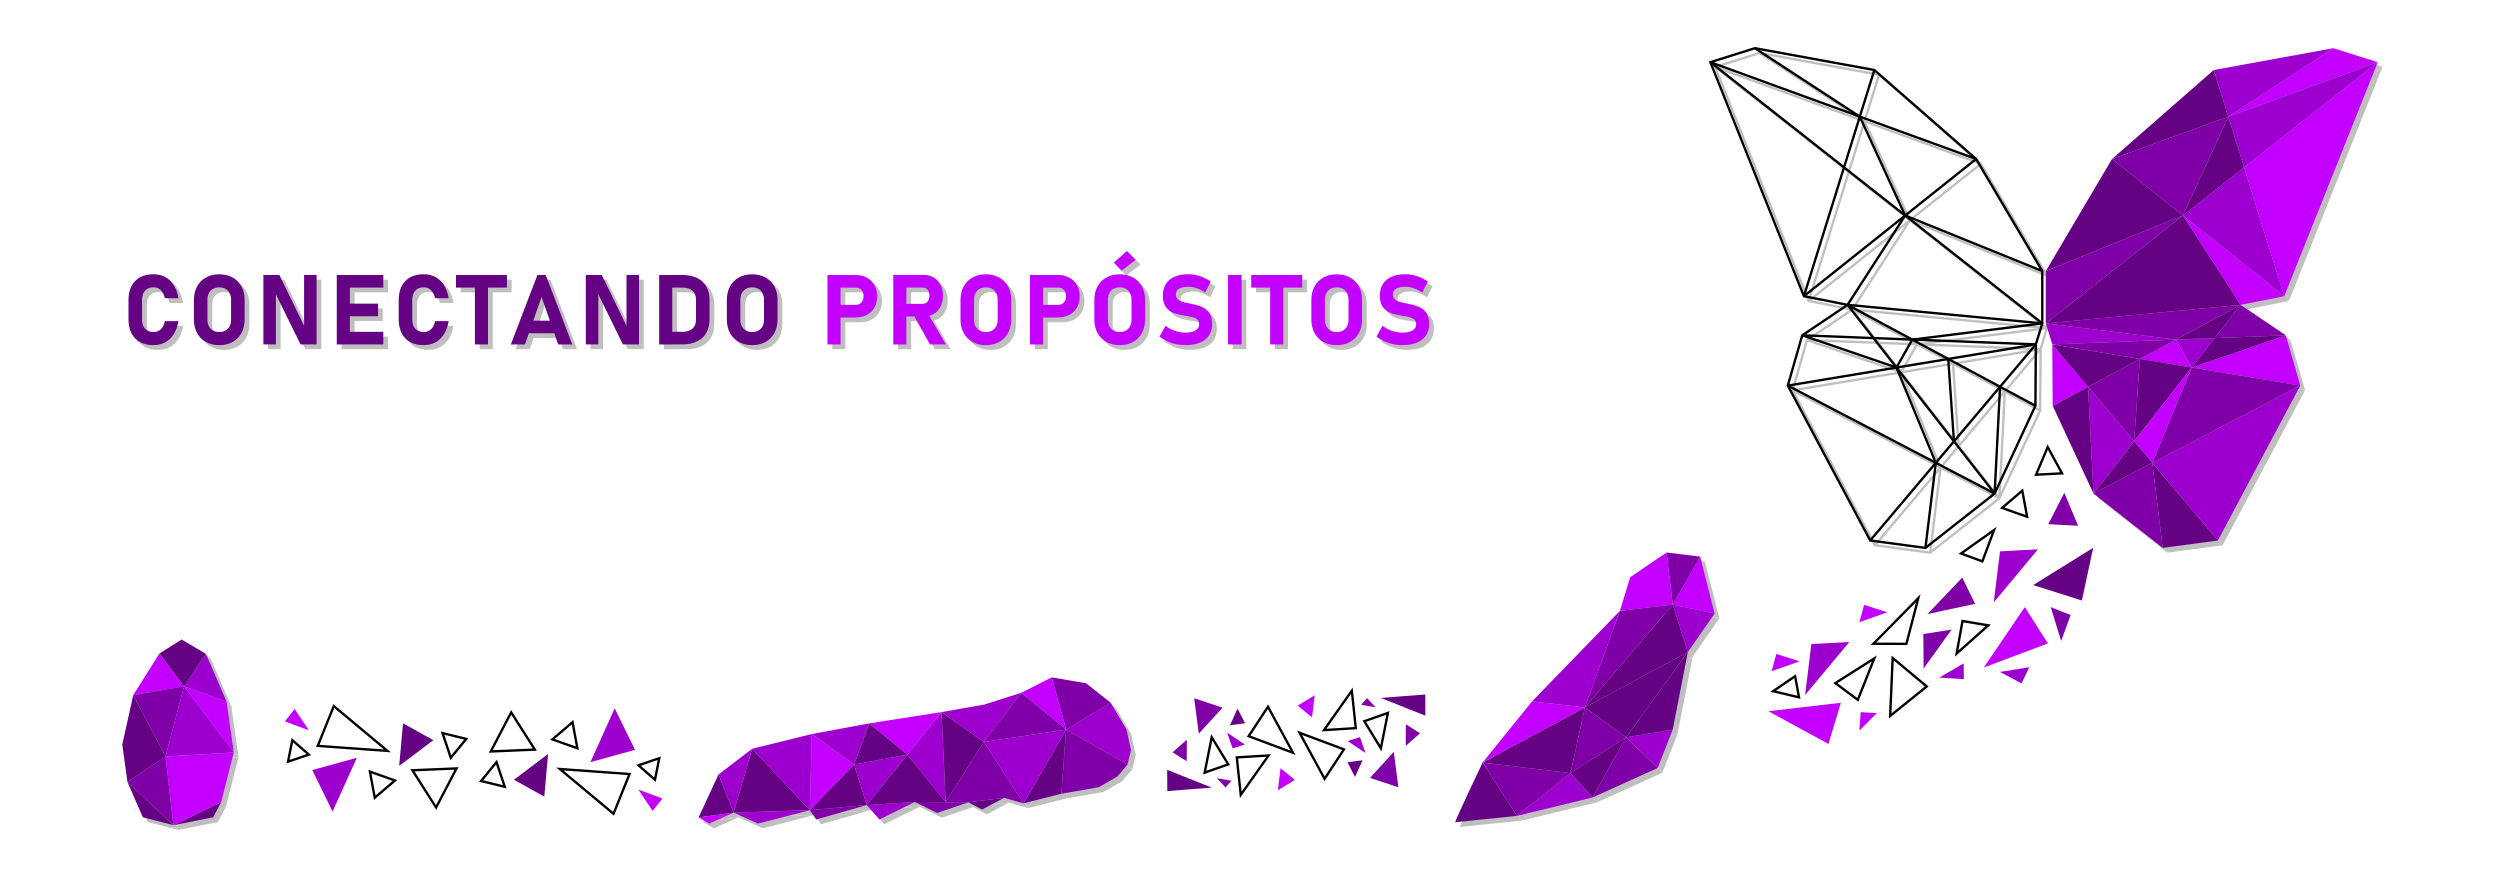 <?xml version="1.0" encoding="utf-8"?>
<!-- Generator: Adobe Illustrator 26.5.0, SVG Export Plug-In . SVG Version: 6.00 Build 0)  -->
<svg version="1.1" id="Camada_1" xmlns="http://www.w3.org/2000/svg" xmlns:xlink="http://www.w3.org/1999/xlink" x="0px" y="0px"
	 viewBox="0 0 1053 375" style="enable-background:new 0 0 1053 375;" xml:space="preserve">
<style type="text/css">
	.st0{opacity:0.25;}
	.st1{fill:#C300FF;}
	.st2{fill:#9D00CE;}
	.st3{fill:#650283;}
	.st4{fill:#7F00A7;}
	.st5{fill:none;stroke:#000000;stroke-miterlimit:10;}
</style>
<g>
	<g class="st0">
		<polygon points="100.47,318.92 79.51,291.1 97.44,297.53 		"/>
		<polygon points="79.51,291.1 100.47,318.92 71.71,320.65 		"/>
		<polygon points="97.44,297.53 79.51,291.1 88.77,277.44 		"/>
		<polygon points="75.04,349.56 95.13,339.88 91.8,346.24 		"/>
		<polygon points="79.51,291.1 69.11,277.29 78.5,271.37 88.77,277.44 		"/>
		<polygon points="69.11,277.29 79.51,291.1 58.12,294.78 		"/>
		<polygon points="95.13,339.88 75.04,349.56 71.71,320.65 100.47,318.92 		"/>
		<polygon points="71.71,320.65 75.04,349.56 55.67,331.35 		"/>
		<polygon points="55.67,331.35 75.04,349.56 62.17,346.24 		"/>
		<polygon points="58.12,294.78 79.51,291.1 71.71,320.65 		"/>
		<polygon points="71.71,320.65 55.67,331.35 53.5,315.6 58.12,294.78 		"/>
	</g>
	<g>
		<g>
			<g>
				<g>
					<polygon class="st1" points="98.47,316.92 77.51,289.1 95.44,295.53 					"/>
					<polygon class="st2" points="77.51,289.1 98.47,316.92 69.71,318.65 					"/>
					<polygon class="st2" points="95.44,295.53 77.51,289.1 86.77,275.44 					"/>
					<polygon class="st3" points="73.04,347.56 93.13,337.88 89.8,344.24 					"/>
					<polygon class="st3" points="77.51,289.1 67.11,275.29 76.5,269.37 86.77,275.44 					"/>
					<polygon class="st1" points="67.11,275.29 77.51,289.1 56.12,292.78 					"/>
					<polygon class="st1" points="93.13,337.88 73.04,347.56 69.71,318.65 98.47,316.92 					"/>
					<polygon class="st4" points="69.71,318.65 73.04,347.56 53.67,329.35 					"/>
					<polygon class="st3" points="53.67,329.35 73.04,347.56 60.17,344.24 					"/>
					<polygon class="st4" points="56.12,292.78 77.51,289.1 69.71,318.65 					"/>
					<polygon class="st3" points="69.71,318.65 53.67,329.35 51.5,313.6 56.12,292.78 					"/>
				</g>
			</g>
		</g>
	</g>
</g>
<g>
	<g class="st0">
		<polygon points="476.92,324.03 451.05,309.29 469.84,298.01 476.49,309.29 478.37,317.96 		"/>
		<polygon points="451.05,309.29 476.92,324.03 472.59,329.09 464.78,333.57 449.03,336.32 		"/>
		<polygon points="451.05,309.29 444.98,287.32 459.43,289.78 469.84,298.01 		"/>
		<polygon points="433.13,340.36 451.05,309.29 449.03,336.32 		"/>
		<polygon points="451.05,309.29 432.11,293.82 444.98,287.32 		"/>
		<polygon points="451.05,309.29 416.36,314.49 432.11,293.82 		"/>
		<polygon points="416.36,314.49 451.05,309.29 433.13,340.36 		"/>
		<polygon points="409.86,339.93 424.89,338.05 415.64,342.97 		"/>
		<polygon points="409.86,339.93 400.32,339.87 416.36,314.49 433.13,340.36 424.89,338.05 		"/>
		<polygon points="400.32,339.87 409.86,339.93 396.7,344.41 387.31,339.79 		"/>
		<polygon points="416.36,314.49 400.32,339.87 398.58,301.92 		"/>
		<polygon points="398.58,301.92 400.32,339.87 384.14,319.87 		"/>
		<polygon points="432.11,293.82 416.36,314.49 398.58,301.92 416.65,298.74 		"/>
		<polygon points="367.07,341.09 387.31,339.79 372.42,347.16 		"/>
		<polygon points="368.08,306.69 398.58,301.92 384.14,319.87 		"/>
		<polygon points="361.72,324.03 368.08,306.69 384.14,319.87 		"/>
		<polygon points="367.07,341.09 384.14,319.87 400.32,339.87 387.31,339.79 		"/>
		<polygon points="384.14,319.87 367.07,341.09 361.72,324.03 		"/>
		<polygon points="361.72,324.03 367.07,341.09 343.08,343.25 		"/>
		<polygon points="368.08,306.69 361.72,324.03 343.95,311.17 		"/>
		<polygon points="343.08,343.25 367.07,341.09 345.83,347.16 		"/>
		<polygon points="343.08,343.25 343.95,311.17 361.72,324.03 		"/>
		<polygon points="343.08,343.25 318.8,317.38 343.95,311.17 		"/>
		<polygon points="318.8,317.38 343.08,343.25 310.99,344.27 		"/>
		<polygon points="310.99,344.27 343.08,343.25 321.25,348.89 		"/>
		<polygon points="304.63,328.22 318.8,317.38 310.99,344.27 		"/>
		<polygon points="304.63,328.22 310.99,344.27 296.25,346.29 		"/>
		<polygon points="296.25,346.29 310.99,344.27 300.73,348.89 		"/>
	</g>
	<g>
		<g>
			<g>
				<g>
					<polygon class="st2" points="474.92,322.03 449.05,307.29 467.84,296.01 474.49,307.29 476.37,315.96 					"/>
					<polygon class="st4" points="449.05,307.29 474.92,322.03 470.59,327.09 462.78,331.57 447.03,334.32 					"/>
					<polygon class="st4" points="449.05,307.29 442.98,285.32 457.43,287.78 467.84,296.01 					"/>
					<polygon class="st3" points="431.13,338.36 449.05,307.29 447.03,334.32 					"/>
					<polygon class="st1" points="449.05,307.29 430.11,291.82 442.98,285.32 					"/>
					<polygon class="st4" points="449.05,307.29 414.36,312.49 430.11,291.82 					"/>
					<polygon class="st2" points="414.36,312.49 449.05,307.29 431.13,338.36 					"/>
					<polygon class="st3" points="407.86,337.93 422.89,336.05 413.64,340.97 					"/>
					<polygon class="st4" points="407.86,337.93 398.32,337.87 414.36,312.49 431.13,338.36 422.89,336.05 					"/>
					<polygon class="st4" points="398.32,337.87 407.86,337.93 394.7,342.41 385.31,337.79 					"/>
					<polygon class="st3" points="414.36,312.49 398.32,337.87 396.58,299.92 					"/>
					<polygon class="st2" points="396.58,299.92 398.32,337.87 382.14,317.87 					"/>
					<polygon class="st2" points="430.11,291.82 414.36,312.49 396.58,299.92 414.65,296.74 					"/>
					<polygon class="st2" points="365.07,339.09 385.31,337.79 370.42,345.16 					"/>
					<polygon class="st1" points="366.08,304.69 396.58,299.92 382.14,317.87 					"/>
					<polygon class="st3" points="359.72,322.03 366.08,304.69 382.14,317.87 					"/>
					<polygon class="st3" points="365.07,339.09 382.14,317.87 398.32,337.87 385.31,337.79 					"/>
					<polygon class="st2" points="382.14,317.87 365.07,339.09 359.72,322.03 					"/>
					<polygon class="st3" points="359.72,322.03 365.07,339.09 341.08,341.25 					"/>
					<polygon class="st2" points="366.08,304.69 359.72,322.03 341.95,309.17 					"/>
					<polygon class="st4" points="341.08,341.25 365.07,339.09 343.83,345.16 					"/>
					<polygon class="st1" points="341.08,341.25 341.95,309.17 359.72,322.03 					"/>
					<polygon class="st2" points="341.08,341.25 316.8,315.38 341.95,309.17 					"/>
					<polygon class="st3" points="316.8,315.38 341.08,341.25 308.99,342.27 					"/>
					<polygon class="st2" points="308.99,342.27 341.08,341.25 319.25,346.89 					"/>
					<polygon class="st2" points="302.63,326.22 316.8,315.38 308.99,342.27 					"/>
					<polygon class="st3" points="302.63,326.22 308.99,342.27 294.25,344.29 					"/>
					<polygon class="st1" points="294.25,344.29 308.99,342.27 298.73,346.89 					"/>
				</g>
			</g>
		</g>
	</g>
</g>
<g>
	<g class="st0">
		<polygon points="706.56,256.68 718.12,236.45 724.19,260.44 		"/>
		<polygon points="712.92,276.63 706.56,256.68 724.19,260.44 		"/>
		<polygon points="706.56,256.68 712.92,276.63 669.55,299.98 		"/>
		<polygon points="703.95,234.71 718.12,236.45 706.56,256.68 		"/>
		<polygon points="706.56,256.68 684.3,259.29 688.63,245.12 703.95,234.71 		"/>
		<polygon points="686.9,312.55 706.56,309.3 700.2,325.48 		"/>
		<polygon points="672.73,337.91 686.9,312.55 700.2,325.48 		"/>
		<polygon points="686.9,312.55 712.92,276.63 706.56,309.3 		"/>
		<polygon points="669.55,299.98 712.92,276.63 686.9,312.55 		"/>
		<polygon points="686.9,312.55 663.48,327.65 669.55,299.98 		"/>
		<polygon points="686.9,312.55 672.73,337.91 663.48,327.65 		"/>
		<polygon points="663.48,327.65 672.73,337.91 640.94,345.65 		"/>
		<polygon points="706.56,256.68 669.55,299.98 684.3,259.29 		"/>
		<polygon points="669.55,299.98 647.3,297.44 684.3,259.29 		"/>
		<polygon points="640.94,345.65 626.48,323.17 663.48,327.65 		"/>
		<polygon points="626.48,323.17 648.34,311.4 669.55,299.98 663.48,327.65 		"/>
		<polygon points="648.34,311.4 626.48,323.17 647.3,297.44 669.55,299.98 		"/>
		<path d="M614.92,348.32c0-0.87,11.56-25.15,11.56-25.15l14.45,22.48L614.92,348.32z"/>
	</g>
	<g>
		<g>
			<g>
				<g>
					<polygon class="st1" points="704.56,254.68 716.12,234.45 722.19,258.44 					"/>
					<polygon class="st2" points="710.92,274.63 704.56,254.68 722.19,258.44 					"/>
					<polygon class="st3" points="704.56,254.68 710.92,274.63 667.55,297.98 					"/>
					<polygon class="st4" points="701.95,232.71 716.12,234.45 704.56,254.68 					"/>
					<polygon class="st1" points="704.56,254.68 682.3,257.29 686.63,243.12 701.95,232.71 					"/>
					<polygon class="st2" points="684.9,310.55 704.56,307.3 698.2,323.48 					"/>
					<polygon class="st4" points="670.73,335.91 684.9,310.55 698.2,323.48 					"/>
					<polygon class="st3" points="684.9,310.55 710.92,274.63 704.56,307.3 					"/>
					<polygon class="st3" points="667.55,297.98 710.92,274.63 684.9,310.55 					"/>
					<polygon class="st4" points="684.9,310.55 661.48,325.65 667.55,297.98 					"/>
					<polygon class="st3" points="684.9,310.55 670.73,335.91 661.48,325.65 					"/>
					<polygon class="st2" points="661.48,325.65 670.73,335.91 638.94,343.65 					"/>
					<polygon class="st4" points="704.56,254.68 667.55,297.98 682.3,257.29 					"/>
					<polygon class="st2" points="667.55,297.98 645.3,295.44 682.3,257.29 					"/>
					<polygon class="st4" points="638.94,343.65 624.48,321.17 661.48,325.65 					"/>
					<polygon class="st3" points="624.48,321.17 646.34,309.4 667.55,297.98 661.48,325.65 					"/>
					<polygon class="st1" points="646.34,309.4 624.48,321.17 645.3,295.44 667.55,297.98 					"/>
					<path class="st3" d="M612.92,346.32c0-0.87,11.56-25.15,11.56-25.15l14.45,22.48L612.92,346.32z"/>
				</g>
			</g>
		</g>
	</g>
</g>
<g>
	<polygon class="st5" points="225.27,315.74 215.99,316.13 206.71,316.52 211.01,308.29 215.32,300.06 220.29,307.9 	"/>
	<polygon class="st5" points="265.16,326.02 261.79,334.39 258.41,342.76 247.1,333.33 235.79,323.9 250.48,324.96 	"/>
	<polygon class="st3" points="229.26,335.53 222.86,331.98 216.47,328.43 223.67,323 230.86,317.57 230.06,326.55 	"/>
	<polygon class="st5" points="275.87,328.43 272.4,325.39 268.93,322.34 273.3,320.85 277.68,319.37 276.78,323.9 	"/>
	<polygon class="st5" points="241.16,304.18 242.17,309.67 243.19,315.17 237.92,313.3 232.66,311.43 236.91,307.81 	"/>
	<polygon class="st2" points="248.7,321 253.81,309.67 258.92,298.35 263.2,307.1 267.47,315.84 258.09,318.42 	"/>
	<polygon class="st5" points="209.13,321 210.87,326.2 212.61,331.4 207.62,330.17 202.63,328.95 205.88,324.98 	"/>
	<polygon class="st1" points="279.01,336.33 276.95,338.94 274.88,341.54 271.88,337.05 268.88,332.56 273.94,334.44 	"/>
	<polygon class="st5" points="173.72,324.44 183.01,324.05 192.29,323.66 187.99,331.89 183.68,340.12 178.7,332.28 	"/>
	<polygon class="st5" points="133.84,314.16 137.21,305.79 140.59,297.42 151.9,306.85 163.21,316.28 148.52,315.22 	"/>
	<polygon class="st3" points="169.74,304.65 176.13,308.2 182.53,311.75 175.33,317.18 168.13,322.61 168.94,313.63 	"/>
	<polygon class="st5" points="123.13,311.75 126.6,314.8 130.07,317.84 125.7,319.33 121.32,320.81 122.22,316.28 	"/>
	<polygon class="st5" points="157.84,336 156.83,330.51 155.81,325.01 161.08,326.88 166.34,328.75 162.09,332.37 	"/>
	<polygon class="st2" points="150.3,319.18 145.19,330.51 140.07,341.83 135.8,333.08 131.53,324.34 140.91,321.76 	"/>
	<polygon class="st5" points="189.87,319.18 188.13,313.98 186.39,308.79 191.38,310.01 196.37,311.23 193.12,315.21 	"/>
	<polygon class="st1" points="119.99,303.85 122.05,301.24 124.11,298.64 127.12,303.13 130.12,307.62 125.06,305.74 	"/>
</g>
<g>
	<polygon class="st4" points="577.06,327.65 583.03,329.63 589,331.62 588.03,324.15 587.06,316.68 582.06,322.17 	"/>
	<polygon class="st5" points="566.06,315.64 561.99,321.84 557.92,328.04 552.65,318.34 547.38,308.65 556.72,312.14 	"/>
	<polygon class="st5" points="584.58,300.29 579.62,302.03 574.65,303.78 578.14,309.48 581.62,315.19 583.1,307.74 	"/>
	<polygon class="st3" points="570.72,327.27 569.14,324.17 567.56,321.07 570.74,320.65 573.93,320.22 572.33,323.75 	"/>
	<polygon class="st1" points="553.76,292.84 553.2,297.49 552.63,302.14 549.62,299.68 546.6,297.22 550.18,295.03 	"/>
	<polygon class="st5" points="557.66,307.52 563.52,299.23 569.39,290.94 570.22,298.82 571.06,306.69 564.36,307.11 	"/>
	<polygon class="st4" points="592.1,314.15 592.12,309.61 592.15,305.07 595.13,306.96 598.12,308.85 595.11,311.5 	"/>
	<polygon class="st3" points="600.33,292.51 600.36,296.98 600.38,301.45 590.99,297.71 581.59,293.98 590.96,293.24 	"/>
	<polygon class="st4" points="573.33,296.88 574.55,295.47 575.77,294.05 577.62,295.99 579.47,297.93 576.4,297.41 	"/>
	<polygon class="st2" points="575.14,317.15 571.38,314.63 567.62,312.12 570.21,311.31 572.81,310.49 573.97,313.82 	"/>
	<polygon class="st4" points="514.93,298.06 508.96,296.08 502.99,294.1 503.96,301.57 504.93,309.04 509.93,303.55 	"/>
	<polygon class="st5" points="525.93,310.08 530,303.88 534.07,297.68 539.34,307.37 544.61,317.07 535.27,313.57 	"/>
	<polygon class="st5" points="507.41,325.42 512.37,323.68 517.34,321.94 513.86,316.24 510.38,310.53 508.89,317.98 	"/>
	<polygon class="st3" points="521.27,298.45 522.85,301.55 524.44,304.65 521.25,305.07 518.06,305.49 519.67,301.97 	"/>
	<polygon class="st1" points="538.23,332.87 538.79,328.22 539.36,323.57 542.38,326.04 545.39,328.5 541.81,330.69 	"/>
	<polygon class="st5" points="534.33,318.2 528.47,326.49 522.61,334.78 521.77,326.9 520.94,319.02 527.63,318.61 	"/>
	<polygon class="st4" points="499.89,311.56 499.87,316.1 499.84,320.64 496.86,318.76 493.88,316.87 496.89,314.22 	"/>
	<polygon class="st3" points="491.66,333.21 491.64,328.74 491.61,324.27 501.01,328 510.4,331.74 501.03,332.47 	"/>
	<polygon class="st4" points="518.66,328.84 517.44,330.25 516.22,331.67 514.37,329.72 512.52,327.78 515.59,328.31 	"/>
	<polygon class="st2" points="516.85,308.57 520.61,311.08 524.38,313.6 521.78,314.41 519.19,315.22 518.02,311.9 	"/>
</g>
<g>
	<g class="st0">
		<polygon class="st5" points="862.21,116.17 834.33,68.97 791.47,31.49 741.15,22.3 722.41,28.2 761.8,126.76 780.19,130.4 
			761.1,143.24 755.03,164.41 789.73,229.66 812.99,232.78 842.14,209.87 859.32,172.91 859.49,147.06 862.21,138.21 		"/>
		<line class="st5" x1="834.33" y1="68.97" x2="761.8" y2="126.76"/>
		<line class="st5" x1="722.41" y1="28.2" x2="834.33" y2="68.97"/>
		<line class="st5" x1="791.47" y1="31.49" x2="761.8" y2="126.76"/>
		<line class="st5" x1="741.15" y1="22.3" x2="785.35" y2="51.13"/>
		<line class="st5" x1="722.41" y1="28.2" x2="862.21" y2="138.21"/>
		<line class="st5" x1="862.21" y1="116.17" x2="804.46" y2="92.77"/>
		<line class="st5" x1="785.35" y1="51.13" x2="804.46" y2="92.77"/>
		<line class="st5" x1="780.19" y1="130.4" x2="804.46" y2="92.77"/>
		<line class="st5" x1="862.21" y1="138.21" x2="780.19" y2="130.4"/>
		<line class="st5" x1="859.32" y1="172.91" x2="780.19" y2="130.4"/>
		<line class="st5" x1="859.49" y1="147.06" x2="755.03" y2="164.41"/>
		<line class="st5" x1="789.73" y1="229.66" x2="859.49" y2="147.06"/>
		<line class="st5" x1="842.14" y1="209.87" x2="755.03" y2="164.41"/>
		<line class="st5" x1="761.1" y1="143.24" x2="859.49" y2="147.06"/>
		<line class="st5" x1="780.19" y1="130.4" x2="842.14" y2="209.87"/>
		<line class="st5" x1="812.99" y1="232.78" x2="817.36" y2="196.94"/>
		<line class="st5" x1="800.78" y1="156.81" x2="817.36" y2="196.94"/>
		<line class="st5" x1="761.1" y1="143.24" x2="800.78" y2="156.81"/>
		<line class="st5" x1="862.21" y1="138.21" x2="807.44" y2="145.04"/>
		<line class="st5" x1="800.78" y1="156.81" x2="807.44" y2="145.04"/>
		<line class="st5" x1="822.6" y1="153.19" x2="825" y2="187.89"/>
		<line class="st5" x1="842.14" y1="209.87" x2="844.42" y2="164.91"/>
	</g>
	<g>
		<g>
			<polygon class="st5" points="860.21,114.17 832.33,66.97 789.47,29.49 739.15,20.3 720.41,26.2 759.8,124.76 778.19,128.4 
				759.1,141.24 753.03,162.41 787.73,227.66 810.99,230.78 840.14,207.87 857.32,170.91 857.49,145.06 860.21,136.21 			"/>
			<line class="st5" x1="832.33" y1="66.97" x2="759.8" y2="124.76"/>
			<line class="st5" x1="720.41" y1="26.2" x2="832.33" y2="66.97"/>
			<line class="st5" x1="789.47" y1="29.49" x2="759.8" y2="124.76"/>
			<line class="st5" x1="739.15" y1="20.3" x2="783.35" y2="49.13"/>
			<line class="st5" x1="720.41" y1="26.2" x2="860.21" y2="136.21"/>
			<line class="st5" x1="860.21" y1="114.17" x2="802.46" y2="90.77"/>
			<line class="st5" x1="783.35" y1="49.13" x2="802.46" y2="90.77"/>
			<line class="st5" x1="778.19" y1="128.4" x2="802.46" y2="90.77"/>
			<line class="st5" x1="860.21" y1="136.21" x2="778.19" y2="128.4"/>
			<line class="st5" x1="857.32" y1="170.91" x2="778.19" y2="128.4"/>
			<line class="st5" x1="857.49" y1="145.06" x2="753.03" y2="162.41"/>
			<line class="st5" x1="787.73" y1="227.66" x2="857.49" y2="145.06"/>
			<line class="st5" x1="840.14" y1="207.87" x2="753.03" y2="162.41"/>
			<line class="st5" x1="759.1" y1="141.24" x2="857.49" y2="145.06"/>
			<line class="st5" x1="778.19" y1="128.4" x2="840.14" y2="207.87"/>
			<line class="st5" x1="810.99" y1="230.78" x2="815.36" y2="194.94"/>
			<line class="st5" x1="798.78" y1="154.81" x2="815.36" y2="194.94"/>
			<line class="st5" x1="759.1" y1="141.24" x2="798.78" y2="154.81"/>
			<line class="st5" x1="860.21" y1="136.21" x2="805.44" y2="143.04"/>
			<line class="st5" x1="798.78" y1="154.81" x2="805.44" y2="143.04"/>
			<line class="st5" x1="820.6" y1="151.19" x2="823" y2="185.89"/>
			<line class="st5" x1="840.14" y1="207.87" x2="842.42" y2="162.91"/>
		</g>
	</g>
</g>
<g>
	<g class="st0">
		<polygon points="984.76,22.3 1003.5,28.2 940.55,51.13 		"/>
		<polygon points="970.88,164.41 925.13,156.81 964.8,143.24 		"/>
		<polygon points="947.21,72.49 1003.5,28.2 964.11,126.76 		"/>
		<polygon points="964.11,126.76 921.45,92.77 921.44,92.77 921.44,92.77 947.21,72.49 		"/>
		<polygon points="945.72,130.4 964.8,143.24 934.8,144.41 		"/>
		<polygon points="925.13,156.81 934.8,144.41 964.8,143.24 		"/>
		<polygon points="940.55,51.13 1003.5,28.2 947.21,72.49 		"/>
		<polygon points="921.45,92.77 964.11,126.76 945.72,130.4 		"/>
		<polygon points="934.44,31.49 984.76,22.3 940.55,51.13 		"/>
		<polygon points="891.58,68.97 934.44,31.49 940.55,51.13 		"/>
		<polygon points="908.55,196.94 936.17,229.66 912.92,232.78 		"/>
		<polygon points="934.8,144.41 925.13,156.81 918.47,145.04 		"/>
		<polygon points="918.47,145.04 925.13,156.81 903.31,153.19 		"/>
		<polygon points="925.13,156.81 900.9,187.89 903.31,153.19 		"/>
		<polygon points="921.44,92.77 940.55,51.13 947.21,72.49 		"/>
		<polygon points="921.44,92.77 921.44,92.77 921.44,92.77 		"/>
		<polygon points="891.58,68.97 940.55,51.13 921.44,92.77 921.44,92.77 		"/>
		<polygon points="863.7,116.17 891.58,68.97 921.44,92.77 		"/>
		<polygon points="918.47,145.04 945.72,130.4 934.8,144.41 		"/>
		<polygon points="883.77,209.87 908.55,196.94 912.92,232.78 		"/>
		<polygon points="908.55,196.94 970.88,164.41 936.17,229.66 908.55,196.94 		"/>
		<polygon points="970.88,164.41 908.55,196.94 925.13,156.81 		"/>
		<polygon points="900.9,187.89 925.13,156.81 908.55,196.94 		"/>
		<polygon points="883.77,209.87 900.9,187.89 908.55,196.94 908.55,196.94 		"/>
		<polygon points="881.49,164.91 900.9,187.89 883.77,209.87 		"/>
		<polygon points="881.49,164.91 883.77,209.87 866.59,172.91 		"/>
		<polygon points="903.31,153.19 900.9,187.89 881.49,164.91 881.49,164.91 		"/>
		<polygon points="866.42,147.06 881.49,164.91 881.49,164.91 866.59,172.91 		"/>
		<polygon points="918.47,145.04 866.42,147.06 863.7,138.21 		"/>
		<polygon points="866.42,147.06 903.31,153.19 881.49,164.91 		"/>
		<polygon points="903.31,153.19 866.42,147.06 918.47,145.04 		"/>
		<polygon points="863.7,138.21 945.72,130.4 918.47,145.04 		"/>
		<polygon points="945.72,130.4 863.7,138.21 921.44,92.77 921.45,92.77 		"/>
		<polygon points="863.7,138.21 863.7,116.17 921.44,92.77 921.44,92.77 		"/>
	</g>
	<g>
		<g>
			<g>
				<g>
					<polygon class="st1" points="982.76,20.3 1001.5,26.2 938.55,49.13 					"/>
					<polygon class="st1" points="968.88,162.41 923.13,154.81 962.8,141.24 					"/>
					<polygon class="st1" points="945.21,70.49 1001.5,26.2 962.11,124.76 					"/>
					<polygon class="st2" points="962.11,124.76 919.45,90.77 919.44,90.77 919.44,90.77 945.21,70.49 					"/>
					<polygon class="st4" points="943.72,128.4 962.8,141.24 932.8,142.41 					"/>
					<polygon class="st3" points="923.13,154.81 932.8,142.41 962.8,141.24 					"/>
					<polygon class="st2" points="938.55,49.13 1001.5,26.2 945.21,70.49 					"/>
					<polygon class="st1" points="919.45,90.77 962.11,124.76 943.72,128.4 					"/>
					<polygon class="st2" points="932.44,29.49 982.76,20.3 938.55,49.13 					"/>
					<polygon class="st3" points="889.58,66.97 932.44,29.49 938.55,49.13 					"/>
					<polygon class="st3" points="906.55,194.94 934.17,227.66 910.92,230.78 					"/>
					<polygon class="st2" points="932.8,142.41 923.13,154.81 916.47,143.04 					"/>
					<polygon class="st1" points="916.47,143.04 923.13,154.81 901.31,151.19 					"/>
					<polygon class="st3" points="923.13,154.81 898.9,185.89 901.31,151.19 					"/>
					<polygon class="st3" points="919.44,90.77 938.55,49.13 945.21,70.49 					"/>
					<polygon class="st4" points="919.44,90.77 919.44,90.77 919.44,90.77 					"/>
					<polygon class="st4" points="889.58,66.97 938.55,49.13 919.44,90.77 919.44,90.77 					"/>
					<polygon class="st3" points="861.7,114.17 889.58,66.97 919.44,90.77 					"/>
					<polygon class="st3" points="916.47,143.04 943.72,128.4 932.8,142.41 					"/>
					<polygon class="st4" points="881.77,207.87 906.55,194.94 910.92,230.78 					"/>
					<polygon class="st2" points="906.55,194.94 968.88,162.41 934.17,227.66 906.55,194.94 					"/>
					<polygon class="st4" points="968.88,162.41 906.55,194.94 923.13,154.81 					"/>
					<polygon class="st1" points="898.9,185.89 923.13,154.81 906.55,194.94 					"/>
					<polygon class="st3" points="881.77,207.87 898.9,185.89 906.55,194.94 906.55,194.94 					"/>
					<polygon class="st2" points="879.49,162.91 898.9,185.89 881.77,207.87 					"/>
					<polygon class="st3" points="879.49,162.91 881.77,207.87 864.59,170.91 					"/>
					<polygon class="st4" points="901.31,151.19 898.9,185.89 879.49,162.91 879.49,162.91 					"/>
					<polygon class="st1" points="864.42,145.06 879.49,162.91 879.49,162.91 864.59,170.91 					"/>
					<polygon class="st2" points="916.47,143.04 864.42,145.06 861.7,136.21 					"/>
					<polygon class="st3" points="864.42,145.06 901.31,151.19 879.49,162.91 					"/>
					<polygon class="st4" points="901.31,151.19 864.42,145.06 916.47,143.04 					"/>
					<polygon class="st4" points="861.7,136.21 943.72,128.4 916.47,143.04 					"/>
					<polygon class="st3" points="943.72,128.4 861.7,136.21 919.44,90.77 919.45,90.77 					"/>
					<polygon class="st4" points="861.7,136.21 861.7,114.17 919.44,90.77 919.44,90.77 					"/>
				</g>
			</g>
		</g>
	</g>
</g>
<g>
	<polygon class="st4" points="831.91,254.34 829.21,248.8 826.5,243.26 819.18,250.96 811.85,258.65 821.88,256.49 	"/>
	<polygon class="st3" points="876.88,252.94 879.27,241.83 881.66,230.72 869.02,238.57 856.38,246.43 866.63,249.68 	"/>
	<polygon class="st2" points="858.39,231.38 850.4,231.81 842.4,232.24 841.08,242.98 839.76,253.72 849.08,242.55 	"/>
	<polygon class="st2" points="778.94,270.41 770.94,270.84 762.94,271.27 761.63,282 760.31,292.74 769.63,281.58 	"/>
	<polygon class="st4" points="868.16,269.97 870.15,264.53 872.15,259.09 867.96,257.4 863.77,255.71 865.96,262.84 	"/>
	<polygon class="st5" points="824.14,275.27 830.8,269.33 837.47,263.39 832.04,262.49 826.61,261.58 825.37,268.42 	"/>
	<polygon class="st1" points="852.85,255.71 844.22,268.42 835.59,281.14 849.08,276.08 862.57,271.01 857.71,263.36 	"/>
	<polygon class="st1" points="775.37,296 760.11,297.78 744.85,299.57 757.49,306.46 770.14,313.36 772.76,304.68 	"/>
	<polygon class="st5" points="839.91,223.22 832.94,228.19 825.98,233.15 830.48,234.79 834.98,236.43 837.44,229.83 	"/>
	<polygon class="st5" points="773.05,287.71 777.78,291.25 782.51,294.78 785.98,286.05 789.46,277.31 781.25,282.51 	"/>
	<polygon class="st5" points="811.54,289.13 803.83,295.35 796.13,301.56 796.66,289.36 797.19,277.16 804.37,283.15 	"/>
	<polygon class="st4" points="822,265.2 816.06,266.12 810.11,267.05 810.17,274.31 810.23,281.58 816.12,273.39 	"/>
	<polygon class="st1" points="783.17,307.72 783.44,303.84 783.71,299.96 787.12,300.16 790.52,300.36 786.85,304.04 	"/>
	<polygon class="st1" points="794.98,257.89 789.08,259.97 783.17,262.05 784.17,258.41 785.17,254.78 790.07,256.33 	"/>
	<polygon class="st1" points="758,278.56 752.1,280.64 746.19,282.72 747.19,279.09 748.19,275.45 753.09,277.01 	"/>
	<polygon class="st5" points="789.08,271.15 798.53,261.56 807.98,251.97 805.47,261.58 802.97,271.19 796.02,271.17 	"/>
	<polygon class="st2" points="816.84,285.4 821.97,282.41 827.09,279.42 827.13,282.73 827.16,286.05 822,285.73 	"/>
	<polygon class="st2" points="842.37,283.02 848.55,282.03 854.73,281.05 853.1,284.45 851.46,287.85 846.91,285.43 	"/>
	<polygon class="st4" points="862.74,220.79 869.02,221.12 875.3,221.45 872.39,214.51 869.48,207.56 866.11,214.18 	"/>
	<polygon class="st5" points="851.78,206.68 852.8,212.17 853.82,217.66 848.55,215.8 843.28,213.93 847.53,210.3 	"/>
	<polygon class="st5" points="756.09,284.82 756.92,289.27 757.74,293.71 752.29,292.42 746.83,291.13 751.46,287.98 	"/>
	<polygon class="st5" points="868.53,199.38 863.06,199.66 857.59,199.94 860.04,194.12 862.49,188.3 865.51,193.84 	"/>
</g>
<g>
	<g class="st0">
		<g>
			<g>
				<path d="M60.99,146.1c-1.58-0.85-2.79-2.09-3.62-3.72c-0.83-1.63-1.25-3.6-1.25-5.91v-8.03c0-2.31,0.42-4.28,1.25-5.91
					c0.83-1.63,2.04-2.87,3.62-3.73c1.58-0.86,3.49-1.29,5.71-1.29c1.84,0,3.48,0.4,4.93,1.19s2.65,1.94,3.59,3.45
					c0.95,1.51,1.6,3.33,1.96,5.46h-5.71c-0.21-0.97-0.55-1.79-1-2.48s-0.99-1.21-1.63-1.57c-0.64-0.36-1.35-0.54-2.14-0.54
					c-1.03,0-1.91,0.21-2.64,0.63c-0.72,0.42-1.28,1.04-1.66,1.85c-0.38,0.81-0.57,1.79-0.57,2.93v8.03c0,1.14,0.19,2.11,0.57,2.92
					s0.94,1.42,1.66,1.84c0.72,0.42,1.6,0.63,2.64,0.63c0.8,0,1.53-0.18,2.17-0.53c0.64-0.35,1.19-0.88,1.63-1.56
					c0.44-0.68,0.76-1.52,0.97-2.5h5.71c-0.38,2.13-1.04,3.95-1.98,5.46c-0.95,1.51-2.14,2.66-3.58,3.45s-3.08,1.19-4.92,1.19
					C64.47,147.38,62.57,146.95,60.99,146.1z"/>
				<path d="M88.75,146.04c-1.62-0.89-2.87-2.15-3.75-3.78s-1.33-3.52-1.33-5.66v-8.29c0-2.15,0.44-4.03,1.33-5.66
					s2.14-2.89,3.75-3.78c1.62-0.89,3.48-1.34,5.6-1.34c2.12,0,3.99,0.45,5.6,1.34s2.87,2.15,3.75,3.78
					c0.89,1.63,1.33,3.52,1.33,5.66v8.29c0,2.15-0.44,4.03-1.33,5.66c-0.89,1.63-2.14,2.89-3.75,3.78s-3.48,1.34-5.6,1.34
					C92.23,147.38,90.37,146.93,88.75,146.04z M96.97,141.23c0.75-0.42,1.33-1.02,1.74-1.8c0.41-0.78,0.61-1.68,0.61-2.7v-8.57
					c0-1.02-0.2-1.92-0.61-2.7c-0.41-0.78-0.99-1.38-1.74-1.8c-0.75-0.42-1.62-0.63-2.62-0.63s-1.86,0.21-2.62,0.63
					c-0.75,0.42-1.33,1.02-1.74,1.8c-0.41,0.78-0.61,1.68-0.61,2.7v8.57c0,1.02,0.2,1.92,0.61,2.7c0.41,0.78,0.99,1.38,1.74,1.8
					c0.75,0.42,1.62,0.63,2.62,0.63S96.22,141.65,96.97,141.23z"/>
				<path d="M112.93,117.82h6.74l10.89,22.41l-0.48,0.52v-22.94h5.27v29.24h-6.78l-10.84-22.07l0.48-0.52v22.6h-5.27V117.82z"/>
				<path d="M143.85,117.82h5.51v29.26h-5.51V117.82z M145.84,117.82h17.61v5.31h-17.61V117.82z M145.84,129.89h15.39v5.31h-15.39
					V129.89z M145.84,141.76h17.61v5.31h-17.61V141.76z"/>
				<path d="M174.8,146.1c-1.58-0.85-2.79-2.09-3.62-3.72c-0.83-1.63-1.25-3.6-1.25-5.91v-8.03c0-2.31,0.42-4.28,1.25-5.91
					c0.83-1.63,2.04-2.87,3.62-3.73c1.58-0.86,3.49-1.29,5.71-1.29c1.84,0,3.48,0.4,4.93,1.19s2.65,1.94,3.59,3.45
					c0.95,1.51,1.6,3.33,1.96,5.46h-5.71c-0.21-0.97-0.55-1.79-1-2.48s-0.99-1.21-1.63-1.57c-0.64-0.36-1.35-0.54-2.14-0.54
					c-1.03,0-1.91,0.21-2.64,0.63c-0.72,0.42-1.28,1.04-1.66,1.85c-0.38,0.81-0.57,1.79-0.57,2.93v8.03c0,1.14,0.19,2.11,0.57,2.92
					s0.94,1.42,1.66,1.84c0.72,0.42,1.6,0.63,2.64,0.63c0.8,0,1.53-0.18,2.17-0.53c0.64-0.35,1.19-0.88,1.63-1.56
					c0.44-0.68,0.76-1.52,0.97-2.5H191c-0.38,2.13-1.04,3.95-1.98,5.46c-0.95,1.51-2.14,2.66-3.58,3.45s-3.08,1.19-4.92,1.19
					C178.29,147.38,176.38,146.95,174.8,146.1z"/>
				<path d="M194.06,117.82h21.45v5.31h-21.45V117.82z M202.03,120.21h5.51v26.86h-5.51V120.21z"/>
				<path d="M228.36,117.82h3.5l11.19,29.26h-5.94l-7-19.98l-7,19.98h-5.94L228.36,117.82z M222.54,137.07h15.39v5.31h-15.39V137.07
					z"/>
				<path d="M248.73,117.82h6.74l10.89,22.41l-0.48,0.52v-22.94h5.27v29.24h-6.78l-10.84-22.07l0.48-0.52v22.6h-5.27V117.82z"/>
				<path d="M279.64,117.82h5.51v29.26h-5.51V117.82z M282.42,141.76h7.02c1.81,0,3.21-0.44,4.21-1.31s1.49-2.11,1.49-3.7v-8.61
					c0-1.6-0.5-2.83-1.49-3.7s-2.39-1.31-4.21-1.31h-7.02v-5.31h6.9c2.44,0,4.52,0.41,6.25,1.23c1.72,0.82,3.03,2.01,3.93,3.58
					c0.9,1.57,1.35,3.46,1.35,5.67v8.29c0,2.11-0.43,3.94-1.3,5.51s-2.16,2.79-3.89,3.66s-3.85,1.31-6.36,1.31h-6.88V141.76z"/>
				<path d="M313.22,146.04c-1.62-0.89-2.87-2.15-3.75-3.78s-1.33-3.52-1.33-5.66v-8.29c0-2.15,0.44-4.03,1.33-5.66
					s2.14-2.89,3.75-3.78c1.62-0.89,3.48-1.34,5.6-1.34c2.12,0,3.99,0.45,5.6,1.34s2.87,2.15,3.75,3.78
					c0.89,1.63,1.33,3.52,1.33,5.66v8.29c0,2.15-0.44,4.03-1.33,5.66c-0.89,1.63-2.14,2.89-3.75,3.78s-3.48,1.34-5.6,1.34
					C316.71,147.38,314.84,146.93,313.22,146.04z M321.44,141.23c0.75-0.42,1.33-1.02,1.74-1.8c0.41-0.78,0.61-1.68,0.61-2.7v-8.57
					c0-1.02-0.2-1.92-0.61-2.7c-0.41-0.78-0.99-1.38-1.74-1.8c-0.75-0.42-1.62-0.63-2.62-0.63s-1.86,0.21-2.62,0.63
					c-0.75,0.42-1.33,1.02-1.74,1.8c-0.41,0.78-0.61,1.68-0.61,2.7v8.57c0,1.02,0.2,1.92,0.61,2.7c0.41,0.78,0.99,1.38,1.74,1.8
					c0.75,0.42,1.62,0.63,2.62,0.63S320.69,141.65,321.44,141.23z"/>
				<path d="M350.53,117.82h5.51v29.26h-5.51V117.82z M353.05,130.41h9.36c0.66,0,1.24-0.15,1.74-0.45s0.9-0.73,1.18-1.28
					c0.28-0.55,0.42-1.18,0.42-1.89c0-0.72-0.14-1.36-0.41-1.92s-0.66-0.99-1.17-1.29c-0.5-0.3-1.09-0.45-1.76-0.45h-9.36v-5.31
					h9.22c1.82,0,3.43,0.37,4.82,1.12c1.39,0.74,2.46,1.79,3.23,3.15s1.15,2.92,1.15,4.71c0,1.78-0.38,3.35-1.15,4.7
					s-1.84,2.39-3.23,3.13c-1.39,0.74-2.99,1.11-4.82,1.11h-9.22V130.41z"/>
				<path d="M378.25,117.8h5.51v29.28h-5.51V117.8z M380.44,129.99h10.18c0.56,0,1.06-0.14,1.49-0.42c0.43-0.28,0.76-0.68,1-1.21
					c0.23-0.52,0.36-1.13,0.37-1.81c0-0.68-0.12-1.29-0.35-1.81c-0.23-0.52-0.57-0.93-1-1.21c-0.43-0.28-0.93-0.42-1.51-0.42h-10.18
					v-5.31h10.62c1.61,0,3.02,0.36,4.25,1.09c1.22,0.72,2.17,1.75,2.84,3.07s1.01,2.85,1.01,4.6s-0.34,3.28-1.01,4.6
					c-0.67,1.32-1.62,2.34-2.85,3.07c-1.23,0.72-2.64,1.09-4.24,1.09h-10.62V129.99z M386.6,134.4l5.9-0.93l7.89,13.6h-6.68
					L386.6,134.4z"/>
				<path d="M411.64,146.04c-1.62-0.89-2.87-2.15-3.75-3.78s-1.33-3.52-1.33-5.66v-8.29c0-2.15,0.44-4.03,1.33-5.66
					s2.14-2.89,3.75-3.78c1.62-0.89,3.48-1.34,5.6-1.34c2.12,0,3.99,0.45,5.6,1.34s2.87,2.15,3.75,3.78
					c0.89,1.63,1.33,3.52,1.33,5.66v8.29c0,2.15-0.44,4.03-1.33,5.66c-0.89,1.63-2.14,2.89-3.75,3.78s-3.48,1.34-5.6,1.34
					C415.13,147.38,413.26,146.93,411.64,146.04z M419.86,141.23c0.75-0.42,1.33-1.02,1.74-1.8c0.41-0.78,0.61-1.68,0.61-2.7v-8.57
					c0-1.02-0.2-1.92-0.61-2.7c-0.41-0.78-0.99-1.38-1.74-1.8c-0.75-0.42-1.62-0.63-2.62-0.63s-1.86,0.21-2.62,0.63
					c-0.75,0.42-1.33,1.02-1.74,1.8c-0.41,0.78-0.61,1.68-0.61,2.7v8.57c0,1.02,0.2,1.92,0.61,2.7c0.41,0.78,0.99,1.38,1.74,1.8
					c0.75,0.42,1.62,0.63,2.62,0.63S419.11,141.65,419.86,141.23z"/>
				<path d="M435.83,117.82h5.51v29.26h-5.51V117.82z M438.34,130.41h9.36c0.66,0,1.24-0.15,1.74-0.45s0.9-0.73,1.18-1.28
					c0.28-0.55,0.42-1.18,0.42-1.89c0-0.72-0.14-1.36-0.41-1.92s-0.66-0.99-1.17-1.29c-0.5-0.3-1.09-0.45-1.76-0.45h-9.36v-5.31
					h9.22c1.82,0,3.43,0.37,4.82,1.12c1.39,0.74,2.46,1.79,3.23,3.15s1.15,2.92,1.15,4.71c0,1.78-0.38,3.35-1.15,4.7
					s-1.84,2.39-3.23,3.13c-1.39,0.74-2.99,1.11-4.82,1.11h-9.22V130.41z"/>
				<path d="M468.02,146.04c-1.62-0.89-2.87-2.15-3.75-3.78s-1.33-3.52-1.33-5.66v-8.29c0-2.15,0.44-4.03,1.33-5.66
					s2.14-2.89,3.75-3.78c1.62-0.89,3.48-1.34,5.6-1.34c2.12,0,3.99,0.45,5.6,1.34s2.87,2.15,3.75,3.78
					c0.89,1.63,1.33,3.52,1.33,5.66v8.29c0,2.15-0.44,4.03-1.33,5.66c-0.89,1.63-2.14,2.89-3.75,3.78s-3.48,1.34-5.6,1.34
					C471.5,147.38,469.64,146.93,468.02,146.04z M476.24,141.23c0.75-0.42,1.33-1.02,1.74-1.8c0.41-0.78,0.61-1.68,0.61-2.7v-8.57
					c0-1.02-0.2-1.92-0.61-2.7c-0.41-0.78-0.99-1.38-1.74-1.8c-0.75-0.42-1.62-0.63-2.62-0.63s-1.86,0.21-2.62,0.63
					c-0.75,0.42-1.33,1.02-1.74,1.8c-0.41,0.78-0.61,1.68-0.61,2.7v8.57c0,1.02,0.2,1.92,0.61,2.7c0.41,0.78,0.99,1.38,1.74,1.8
					c0.75,0.42,1.62,0.63,2.62,0.63S475.49,141.65,476.24,141.23z M471.13,112.63l5.55-4.93l3.66,3.76l-5.94,4.55L471.13,112.63z"/>
				<path d="M497.3,146.95c-1.33-0.28-2.59-0.69-3.76-1.24c-1.17-0.54-2.22-1.2-3.15-1.96l2.56-4.55c1.13,0.93,2.43,1.64,3.9,2.14
					c1.48,0.5,2.99,0.75,4.55,0.75c1.8,0,3.19-0.31,4.19-0.92s1.49-1.47,1.49-2.59v-0.02c0-0.78-0.22-1.4-0.66-1.85
					c-0.44-0.46-1.02-0.79-1.73-1.01c-0.71-0.21-1.62-0.41-2.74-0.58c-0.04-0.01-0.08-0.02-0.11-0.02c-0.03,0-0.07-0.01-0.11-0.02
					l-0.44-0.06c-1.96-0.31-3.58-0.69-4.87-1.16c-1.29-0.46-2.38-1.27-3.28-2.43c-0.9-1.16-1.35-2.81-1.35-4.94v-0.02
					c0-1.89,0.42-3.51,1.27-4.85s2.07-2.36,3.68-3.07c1.61-0.7,3.55-1.06,5.83-1.06c1.05,0,2.12,0.12,3.21,0.36
					c1.09,0.24,2.16,0.59,3.21,1.05s2.04,1.01,2.98,1.65l-2.33,4.67c-1.13-0.78-2.3-1.38-3.53-1.81c-1.23-0.43-2.4-0.64-3.53-0.64
					c-1.69,0-3,0.28-3.92,0.83c-0.93,0.56-1.39,1.34-1.39,2.34v0.02c0,0.84,0.24,1.51,0.72,2s1.08,0.85,1.79,1.08
					c0.71,0.23,1.71,0.47,3,0.72c0.05,0.01,0.11,0.02,0.16,0.03c0.05,0.01,0.11,0.02,0.16,0.03c0.08,0.01,0.16,0.03,0.23,0.05
					c0.07,0.02,0.15,0.04,0.23,0.05c1.85,0.36,3.4,0.8,4.64,1.32s2.28,1.35,3.11,2.49c0.83,1.15,1.25,2.71,1.25,4.7v0.04
					c0,1.86-0.44,3.46-1.31,4.79s-2.14,2.34-3.81,3.04c-1.67,0.7-3.68,1.05-6.03,1.05C500,147.38,498.64,147.23,497.3,146.95z"/>
				<path d="M524.95,147.07h-5.71v-29.26h5.71V147.07z"/>
				<path d="M529.02,117.82h21.45v5.31h-21.45V117.82z M536.99,120.21h5.51v26.86h-5.51V120.21z"/>
				<path d="M559.42,146.04c-1.62-0.89-2.87-2.15-3.75-3.78c-0.88-1.63-1.33-3.52-1.33-5.66v-8.29c0-2.15,0.44-4.03,1.33-5.66
					c0.89-1.63,2.14-2.89,3.75-3.78s3.48-1.34,5.6-1.34s3.99,0.45,5.6,1.34s2.87,2.15,3.75,3.78c0.88,1.63,1.33,3.52,1.33,5.66v8.29
					c0,2.15-0.44,4.03-1.33,5.66c-0.89,1.63-2.14,2.89-3.75,3.78s-3.48,1.34-5.6,1.34S561.04,146.93,559.42,146.04z M567.64,141.23
					c0.75-0.42,1.33-1.02,1.74-1.8c0.41-0.78,0.61-1.68,0.61-2.7v-8.57c0-1.02-0.2-1.92-0.61-2.7c-0.41-0.78-0.99-1.38-1.74-1.8
					c-0.75-0.42-1.62-0.63-2.62-0.63c-0.99,0-1.86,0.21-2.62,0.63c-0.75,0.42-1.33,1.02-1.74,1.8c-0.41,0.78-0.61,1.68-0.61,2.7
					v8.57c0,1.02,0.2,1.92,0.61,2.7c0.41,0.78,0.99,1.38,1.74,1.8c0.75,0.42,1.62,0.63,2.62,0.63
					C566.01,141.86,566.89,141.65,567.64,141.23z"/>
				<path d="M588.7,146.95c-1.33-0.28-2.59-0.69-3.76-1.24c-1.17-0.54-2.22-1.2-3.15-1.96l2.56-4.55c1.13,0.93,2.43,1.64,3.9,2.14
					c1.48,0.5,2.99,0.75,4.55,0.75c1.8,0,3.19-0.31,4.19-0.92c0.99-0.61,1.49-1.47,1.49-2.59v-0.02c0-0.78-0.22-1.4-0.66-1.85
					c-0.44-0.46-1.02-0.79-1.73-1.01c-0.71-0.21-1.62-0.41-2.74-0.58c-0.04-0.01-0.08-0.02-0.11-0.02c-0.03,0-0.07-0.01-0.11-0.02
					l-0.44-0.06c-1.96-0.31-3.58-0.69-4.87-1.16c-1.29-0.46-2.38-1.27-3.28-2.43s-1.35-2.81-1.35-4.94v-0.02
					c0-1.89,0.42-3.51,1.27-4.85s2.07-2.36,3.68-3.07c1.61-0.7,3.55-1.06,5.83-1.06c1.05,0,2.12,0.12,3.21,0.36
					c1.09,0.24,2.16,0.59,3.21,1.05s2.04,1.01,2.98,1.65l-2.33,4.67c-1.13-0.78-2.3-1.38-3.53-1.81c-1.23-0.43-2.4-0.64-3.53-0.64
					c-1.69,0-3,0.28-3.92,0.83s-1.39,1.34-1.39,2.34v0.02c0,0.84,0.24,1.51,0.72,2c0.48,0.49,1.08,0.85,1.79,1.08
					c0.71,0.23,1.71,0.47,3,0.72c0.05,0.01,0.11,0.02,0.16,0.03s0.11,0.02,0.16,0.03c0.08,0.01,0.16,0.03,0.23,0.05
					c0.07,0.02,0.15,0.04,0.23,0.05c1.85,0.36,3.4,0.8,4.64,1.32c1.24,0.52,2.28,1.35,3.11,2.49c0.83,1.15,1.25,2.71,1.25,4.7v0.04
					c0,1.86-0.44,3.46-1.31,4.79c-0.87,1.33-2.14,2.34-3.81,3.04c-1.67,0.7-3.68,1.05-6.03,1.05
					C591.4,147.38,590.04,147.23,588.7,146.95z"/>
			</g>
		</g>
	</g>
	<g>
		<g>
			<g>
				<path class="st3" d="M58.99,144.1c-1.58-0.85-2.79-2.09-3.62-3.72c-0.83-1.63-1.25-3.6-1.25-5.91v-8.03
					c0-2.31,0.42-4.28,1.25-5.91c0.83-1.63,2.04-2.87,3.62-3.73c1.58-0.86,3.49-1.29,5.71-1.29c1.84,0,3.48,0.4,4.93,1.19
					s2.65,1.94,3.59,3.45c0.95,1.51,1.6,3.33,1.96,5.46h-5.71c-0.21-0.97-0.55-1.79-1-2.48s-0.99-1.21-1.63-1.57
					c-0.64-0.36-1.35-0.54-2.14-0.54c-1.03,0-1.91,0.21-2.64,0.63c-0.72,0.42-1.28,1.04-1.66,1.85c-0.38,0.81-0.57,1.79-0.57,2.93
					v8.03c0,1.14,0.19,2.11,0.57,2.92s0.94,1.42,1.66,1.84c0.72,0.42,1.6,0.63,2.64,0.63c0.8,0,1.53-0.18,2.17-0.53
					c0.64-0.35,1.19-0.88,1.63-1.56c0.44-0.68,0.76-1.52,0.97-2.5h5.71c-0.38,2.13-1.04,3.95-1.98,5.46
					c-0.95,1.51-2.14,2.66-3.58,3.45s-3.08,1.19-4.92,1.19C62.47,145.38,60.57,144.95,58.99,144.1z"/>
				<path class="st3" d="M86.75,144.04c-1.62-0.89-2.87-2.15-3.75-3.78s-1.33-3.52-1.33-5.66v-8.29c0-2.15,0.44-4.03,1.33-5.66
					s2.14-2.89,3.75-3.78c1.62-0.89,3.48-1.34,5.6-1.34c2.12,0,3.99,0.45,5.6,1.34s2.87,2.15,3.75,3.78
					c0.89,1.63,1.33,3.52,1.33,5.66v8.29c0,2.15-0.44,4.03-1.33,5.66c-0.89,1.63-2.14,2.89-3.75,3.78s-3.48,1.34-5.6,1.34
					C90.23,145.38,88.37,144.93,86.75,144.04z M94.97,139.23c0.75-0.42,1.33-1.02,1.74-1.8c0.41-0.78,0.61-1.68,0.61-2.7v-8.57
					c0-1.02-0.2-1.92-0.61-2.7c-0.41-0.78-0.99-1.38-1.74-1.8c-0.75-0.42-1.62-0.63-2.62-0.63s-1.86,0.21-2.62,0.63
					c-0.75,0.42-1.33,1.02-1.74,1.8c-0.41,0.78-0.61,1.68-0.61,2.7v8.57c0,1.02,0.2,1.92,0.61,2.7c0.41,0.78,0.99,1.38,1.74,1.8
					c0.75,0.42,1.62,0.63,2.62,0.63S94.22,139.65,94.97,139.23z"/>
				<path class="st3" d="M110.93,115.82h6.74l10.89,22.41l-0.48,0.52v-22.94h5.27v29.24h-6.78l-10.84-22.07l0.48-0.52v22.6h-5.27
					V115.82z"/>
				<path class="st3" d="M141.85,115.82h5.51v29.26h-5.51V115.82z M143.84,115.82h17.61v5.31h-17.61V115.82z M143.84,127.89h15.39
					v5.31h-15.39V127.89z M143.84,139.76h17.61v5.31h-17.61V139.76z"/>
				<path class="st3" d="M172.8,144.1c-1.58-0.85-2.79-2.09-3.62-3.72c-0.83-1.63-1.25-3.6-1.25-5.91v-8.03
					c0-2.31,0.42-4.28,1.25-5.91c0.83-1.63,2.04-2.87,3.62-3.73c1.58-0.86,3.49-1.29,5.71-1.29c1.84,0,3.48,0.4,4.93,1.19
					s2.65,1.94,3.59,3.45c0.95,1.51,1.6,3.33,1.96,5.46h-5.71c-0.21-0.97-0.55-1.79-1-2.48s-0.99-1.21-1.63-1.57
					c-0.64-0.36-1.35-0.54-2.14-0.54c-1.03,0-1.91,0.21-2.64,0.63c-0.72,0.42-1.28,1.04-1.66,1.85c-0.38,0.81-0.57,1.79-0.57,2.93
					v8.03c0,1.14,0.19,2.11,0.57,2.92s0.94,1.42,1.66,1.84c0.72,0.42,1.6,0.63,2.64,0.63c0.8,0,1.53-0.18,2.17-0.53
					c0.64-0.35,1.19-0.88,1.63-1.56c0.44-0.68,0.76-1.52,0.97-2.5H189c-0.38,2.13-1.04,3.95-1.98,5.46
					c-0.95,1.51-2.14,2.66-3.58,3.45s-3.08,1.19-4.92,1.19C176.29,145.38,174.38,144.95,172.8,144.1z"/>
				<path class="st3" d="M192.06,115.82h21.45v5.31h-21.45V115.82z M200.03,118.21h5.51v26.86h-5.51V118.21z"/>
				<path class="st3" d="M226.36,115.82h3.5l11.19,29.26h-5.94l-7-19.98l-7,19.98h-5.94L226.36,115.82z M220.54,135.07h15.39v5.31
					h-15.39V135.07z"/>
				<path class="st3" d="M246.73,115.82h6.74l10.89,22.41l-0.48,0.52v-22.94h5.27v29.24h-6.78l-10.84-22.07l0.48-0.52v22.6h-5.27
					V115.82z"/>
				<path class="st3" d="M277.64,115.82h5.51v29.26h-5.51V115.82z M280.42,139.76h7.02c1.81,0,3.21-0.44,4.21-1.31
					s1.49-2.11,1.49-3.7v-8.61c0-1.6-0.5-2.83-1.49-3.7s-2.39-1.31-4.21-1.31h-7.02v-5.31h6.9c2.44,0,4.52,0.41,6.25,1.23
					c1.72,0.82,3.03,2.01,3.93,3.58c0.9,1.57,1.35,3.46,1.35,5.67v8.29c0,2.11-0.43,3.94-1.3,5.51s-2.16,2.79-3.89,3.66
					s-3.85,1.31-6.36,1.31h-6.88V139.76z"/>
				<path class="st3" d="M311.22,144.04c-1.62-0.89-2.87-2.15-3.75-3.78s-1.33-3.52-1.33-5.66v-8.29c0-2.15,0.44-4.03,1.33-5.66
					s2.14-2.89,3.75-3.78c1.62-0.89,3.48-1.34,5.6-1.34c2.12,0,3.99,0.45,5.6,1.34s2.87,2.15,3.75,3.78
					c0.89,1.63,1.33,3.52,1.33,5.66v8.29c0,2.15-0.44,4.03-1.33,5.66c-0.89,1.63-2.14,2.89-3.75,3.78s-3.48,1.34-5.6,1.34
					C314.71,145.38,312.84,144.93,311.22,144.04z M319.44,139.23c0.75-0.42,1.33-1.02,1.74-1.8c0.41-0.78,0.61-1.68,0.61-2.7v-8.57
					c0-1.02-0.2-1.92-0.61-2.7c-0.41-0.78-0.99-1.38-1.74-1.8c-0.75-0.42-1.62-0.63-2.62-0.63s-1.86,0.21-2.62,0.63
					c-0.75,0.42-1.33,1.02-1.74,1.8c-0.41,0.78-0.61,1.68-0.61,2.7v8.57c0,1.02,0.2,1.92,0.61,2.7c0.41,0.78,0.99,1.38,1.74,1.8
					c0.75,0.42,1.62,0.63,2.62,0.63S318.69,139.65,319.44,139.23z"/>
				<path class="st1" d="M348.53,115.82h5.51v29.26h-5.51V115.82z M351.05,128.41h9.36c0.66,0,1.24-0.15,1.74-0.45
					s0.9-0.73,1.18-1.28c0.28-0.55,0.42-1.18,0.42-1.89c0-0.72-0.14-1.36-0.41-1.92s-0.66-0.99-1.17-1.29
					c-0.5-0.3-1.09-0.45-1.76-0.45h-9.36v-5.31h9.22c1.82,0,3.43,0.37,4.82,1.12c1.39,0.74,2.46,1.79,3.23,3.15s1.15,2.92,1.15,4.71
					c0,1.78-0.38,3.35-1.15,4.7s-1.84,2.39-3.23,3.13c-1.39,0.74-2.99,1.11-4.82,1.11h-9.22V128.41z"/>
				<path class="st1" d="M376.25,115.8h5.51v29.28h-5.51V115.8z M378.44,127.99h10.18c0.56,0,1.06-0.14,1.49-0.42
					c0.43-0.28,0.76-0.68,1-1.21c0.23-0.52,0.36-1.13,0.37-1.81c0-0.68-0.12-1.29-0.35-1.81c-0.23-0.52-0.57-0.93-1-1.21
					c-0.43-0.28-0.93-0.42-1.51-0.42h-10.18v-5.31h10.62c1.61,0,3.02,0.36,4.25,1.09c1.22,0.72,2.17,1.75,2.84,3.07
					s1.01,2.85,1.01,4.6s-0.34,3.28-1.01,4.6c-0.67,1.32-1.62,2.34-2.85,3.07c-1.23,0.72-2.64,1.09-4.24,1.09h-10.62V127.99z
					 M384.6,132.4l5.9-0.93l7.89,13.6h-6.68L384.6,132.4z"/>
				<path class="st1" d="M409.64,144.04c-1.62-0.89-2.87-2.15-3.75-3.78s-1.33-3.52-1.33-5.66v-8.29c0-2.15,0.44-4.03,1.33-5.66
					s2.14-2.89,3.75-3.78c1.62-0.89,3.48-1.34,5.6-1.34c2.12,0,3.99,0.45,5.6,1.34s2.87,2.15,3.75,3.78
					c0.89,1.63,1.33,3.52,1.33,5.66v8.29c0,2.15-0.44,4.03-1.33,5.66c-0.89,1.63-2.14,2.89-3.75,3.78s-3.48,1.34-5.6,1.34
					C413.13,145.38,411.26,144.93,409.64,144.04z M417.86,139.23c0.75-0.42,1.33-1.02,1.74-1.8c0.41-0.78,0.61-1.68,0.61-2.7v-8.57
					c0-1.02-0.2-1.92-0.61-2.7c-0.41-0.78-0.99-1.38-1.74-1.8c-0.75-0.42-1.62-0.63-2.62-0.63s-1.86,0.21-2.62,0.63
					c-0.75,0.42-1.33,1.02-1.74,1.8c-0.41,0.78-0.61,1.68-0.61,2.7v8.57c0,1.02,0.2,1.92,0.61,2.7c0.41,0.78,0.99,1.38,1.74,1.8
					c0.75,0.42,1.62,0.63,2.62,0.63S417.11,139.65,417.86,139.23z"/>
				<path class="st1" d="M433.83,115.82h5.51v29.26h-5.51V115.82z M436.34,128.41h9.36c0.66,0,1.24-0.15,1.74-0.45
					s0.9-0.73,1.18-1.28c0.28-0.55,0.42-1.18,0.42-1.89c0-0.72-0.14-1.36-0.41-1.92s-0.66-0.99-1.17-1.29
					c-0.5-0.3-1.09-0.45-1.76-0.45h-9.36v-5.31h9.22c1.82,0,3.43,0.37,4.82,1.12c1.39,0.74,2.46,1.79,3.23,3.15s1.15,2.92,1.15,4.71
					c0,1.78-0.38,3.35-1.15,4.7s-1.84,2.39-3.23,3.13c-1.39,0.74-2.99,1.11-4.82,1.11h-9.22V128.41z"/>
				<path class="st1" d="M466.02,144.04c-1.62-0.89-2.87-2.15-3.75-3.78s-1.33-3.52-1.33-5.66v-8.29c0-2.15,0.44-4.03,1.33-5.66
					s2.14-2.89,3.75-3.78c1.62-0.89,3.48-1.34,5.6-1.34c2.12,0,3.99,0.45,5.6,1.34s2.87,2.15,3.75,3.78
					c0.89,1.63,1.33,3.52,1.33,5.66v8.29c0,2.15-0.44,4.03-1.33,5.66c-0.89,1.63-2.14,2.89-3.75,3.78s-3.48,1.34-5.6,1.34
					C469.5,145.38,467.64,144.93,466.02,144.04z M474.24,139.23c0.75-0.42,1.33-1.02,1.74-1.8c0.41-0.78,0.61-1.68,0.61-2.7v-8.57
					c0-1.02-0.2-1.92-0.61-2.7c-0.41-0.78-0.99-1.38-1.74-1.8c-0.75-0.42-1.62-0.63-2.62-0.63s-1.86,0.21-2.62,0.63
					c-0.75,0.42-1.33,1.02-1.74,1.8c-0.41,0.78-0.61,1.68-0.61,2.7v8.57c0,1.02,0.2,1.92,0.61,2.7c0.41,0.78,0.99,1.38,1.74,1.8
					c0.75,0.42,1.62,0.63,2.62,0.63S473.49,139.65,474.24,139.23z M469.13,110.63l5.55-4.93l3.66,3.76l-5.94,4.55L469.13,110.63z"/>
				<path class="st1" d="M495.3,144.95c-1.33-0.28-2.59-0.69-3.76-1.24c-1.17-0.54-2.22-1.2-3.15-1.96l2.56-4.55
					c1.13,0.93,2.43,1.64,3.9,2.14c1.48,0.5,2.99,0.75,4.55,0.75c1.8,0,3.19-0.31,4.19-0.92s1.49-1.47,1.49-2.59v-0.02
					c0-0.78-0.22-1.4-0.66-1.85c-0.44-0.46-1.02-0.79-1.73-1.01c-0.71-0.21-1.62-0.41-2.74-0.58c-0.04-0.01-0.08-0.02-0.11-0.02
					c-0.03,0-0.07-0.01-0.11-0.02l-0.44-0.06c-1.96-0.31-3.58-0.69-4.87-1.16c-1.29-0.46-2.38-1.27-3.28-2.43
					c-0.9-1.16-1.35-2.81-1.35-4.94v-0.02c0-1.89,0.42-3.51,1.27-4.85s2.07-2.36,3.68-3.07c1.61-0.7,3.55-1.06,5.83-1.06
					c1.05,0,2.12,0.12,3.21,0.36c1.09,0.24,2.16,0.59,3.21,1.05s2.04,1.01,2.98,1.65l-2.33,4.67c-1.13-0.78-2.3-1.38-3.53-1.81
					c-1.23-0.43-2.4-0.64-3.53-0.64c-1.69,0-3,0.28-3.92,0.83c-0.93,0.56-1.39,1.34-1.39,2.34v0.02c0,0.84,0.24,1.51,0.72,2
					s1.08,0.85,1.79,1.08c0.71,0.23,1.71,0.47,3,0.72c0.05,0.01,0.11,0.02,0.16,0.03c0.05,0.01,0.11,0.02,0.16,0.03
					c0.08,0.01,0.16,0.03,0.23,0.05c0.07,0.02,0.15,0.04,0.23,0.05c1.85,0.36,3.4,0.8,4.64,1.32s2.28,1.35,3.11,2.49
					c0.83,1.15,1.25,2.71,1.25,4.7v0.04c0,1.86-0.44,3.46-1.31,4.79s-2.14,2.34-3.81,3.04c-1.67,0.7-3.68,1.05-6.03,1.05
					C498,145.38,496.64,145.23,495.3,144.95z"/>
				<path class="st1" d="M522.95,145.07h-5.71v-29.26h5.71V145.07z"/>
				<path class="st1" d="M527.02,115.82h21.45v5.31h-21.45V115.82z M534.99,118.21h5.51v26.86h-5.51V118.21z"/>
				<path class="st1" d="M557.42,144.04c-1.62-0.89-2.87-2.15-3.75-3.78c-0.88-1.63-1.33-3.52-1.33-5.66v-8.29
					c0-2.15,0.44-4.03,1.33-5.66c0.89-1.63,2.14-2.89,3.75-3.78s3.48-1.34,5.6-1.34s3.99,0.45,5.6,1.34s2.87,2.15,3.75,3.78
					c0.88,1.63,1.33,3.52,1.33,5.66v8.29c0,2.15-0.44,4.03-1.33,5.66c-0.89,1.63-2.14,2.89-3.75,3.78s-3.48,1.34-5.6,1.34
					S559.04,144.93,557.42,144.04z M565.64,139.23c0.75-0.42,1.33-1.02,1.74-1.8c0.41-0.78,0.61-1.68,0.61-2.7v-8.57
					c0-1.02-0.2-1.92-0.61-2.7c-0.41-0.78-0.99-1.38-1.74-1.8c-0.75-0.42-1.62-0.63-2.62-0.63c-0.99,0-1.86,0.21-2.62,0.63
					c-0.75,0.42-1.33,1.02-1.74,1.8c-0.41,0.78-0.61,1.68-0.61,2.7v8.57c0,1.02,0.2,1.92,0.61,2.7c0.41,0.78,0.99,1.38,1.74,1.8
					c0.75,0.42,1.62,0.63,2.62,0.63C564.01,139.86,564.89,139.65,565.64,139.23z"/>
				<path class="st1" d="M586.7,144.95c-1.33-0.28-2.59-0.69-3.76-1.24c-1.17-0.54-2.22-1.2-3.15-1.96l2.56-4.55
					c1.13,0.93,2.43,1.64,3.9,2.14c1.48,0.5,2.99,0.75,4.55,0.75c1.8,0,3.19-0.31,4.19-0.92c0.99-0.61,1.49-1.47,1.49-2.59v-0.02
					c0-0.78-0.22-1.4-0.66-1.85c-0.44-0.46-1.02-0.79-1.73-1.01c-0.71-0.21-1.62-0.41-2.74-0.58c-0.04-0.01-0.08-0.02-0.11-0.02
					c-0.03,0-0.07-0.01-0.11-0.02l-0.44-0.06c-1.96-0.31-3.58-0.69-4.87-1.16c-1.29-0.46-2.38-1.27-3.28-2.43s-1.35-2.81-1.35-4.94
					v-0.02c0-1.89,0.42-3.51,1.27-4.85s2.07-2.36,3.68-3.07c1.61-0.7,3.55-1.06,5.83-1.06c1.05,0,2.12,0.12,3.21,0.36
					c1.09,0.24,2.16,0.59,3.21,1.05s2.04,1.01,2.98,1.65l-2.33,4.67c-1.13-0.78-2.3-1.38-3.53-1.81c-1.23-0.43-2.4-0.64-3.53-0.64
					c-1.69,0-3,0.28-3.92,0.83s-1.39,1.34-1.39,2.34v0.02c0,0.84,0.24,1.51,0.72,2c0.48,0.49,1.08,0.85,1.79,1.08
					c0.71,0.23,1.71,0.47,3,0.72c0.05,0.01,0.11,0.02,0.16,0.03s0.11,0.02,0.16,0.03c0.08,0.01,0.16,0.03,0.23,0.05
					c0.07,0.02,0.15,0.04,0.23,0.05c1.85,0.36,3.4,0.8,4.64,1.32c1.24,0.52,2.28,1.35,3.11,2.49c0.83,1.15,1.25,2.71,1.25,4.7v0.04
					c0,1.86-0.44,3.46-1.31,4.79c-0.87,1.33-2.14,2.34-3.81,3.04c-1.67,0.7-3.68,1.05-6.03,1.05
					C589.4,145.38,588.04,145.23,586.7,144.95z"/>
			</g>
		</g>
	</g>
</g>
</svg>
